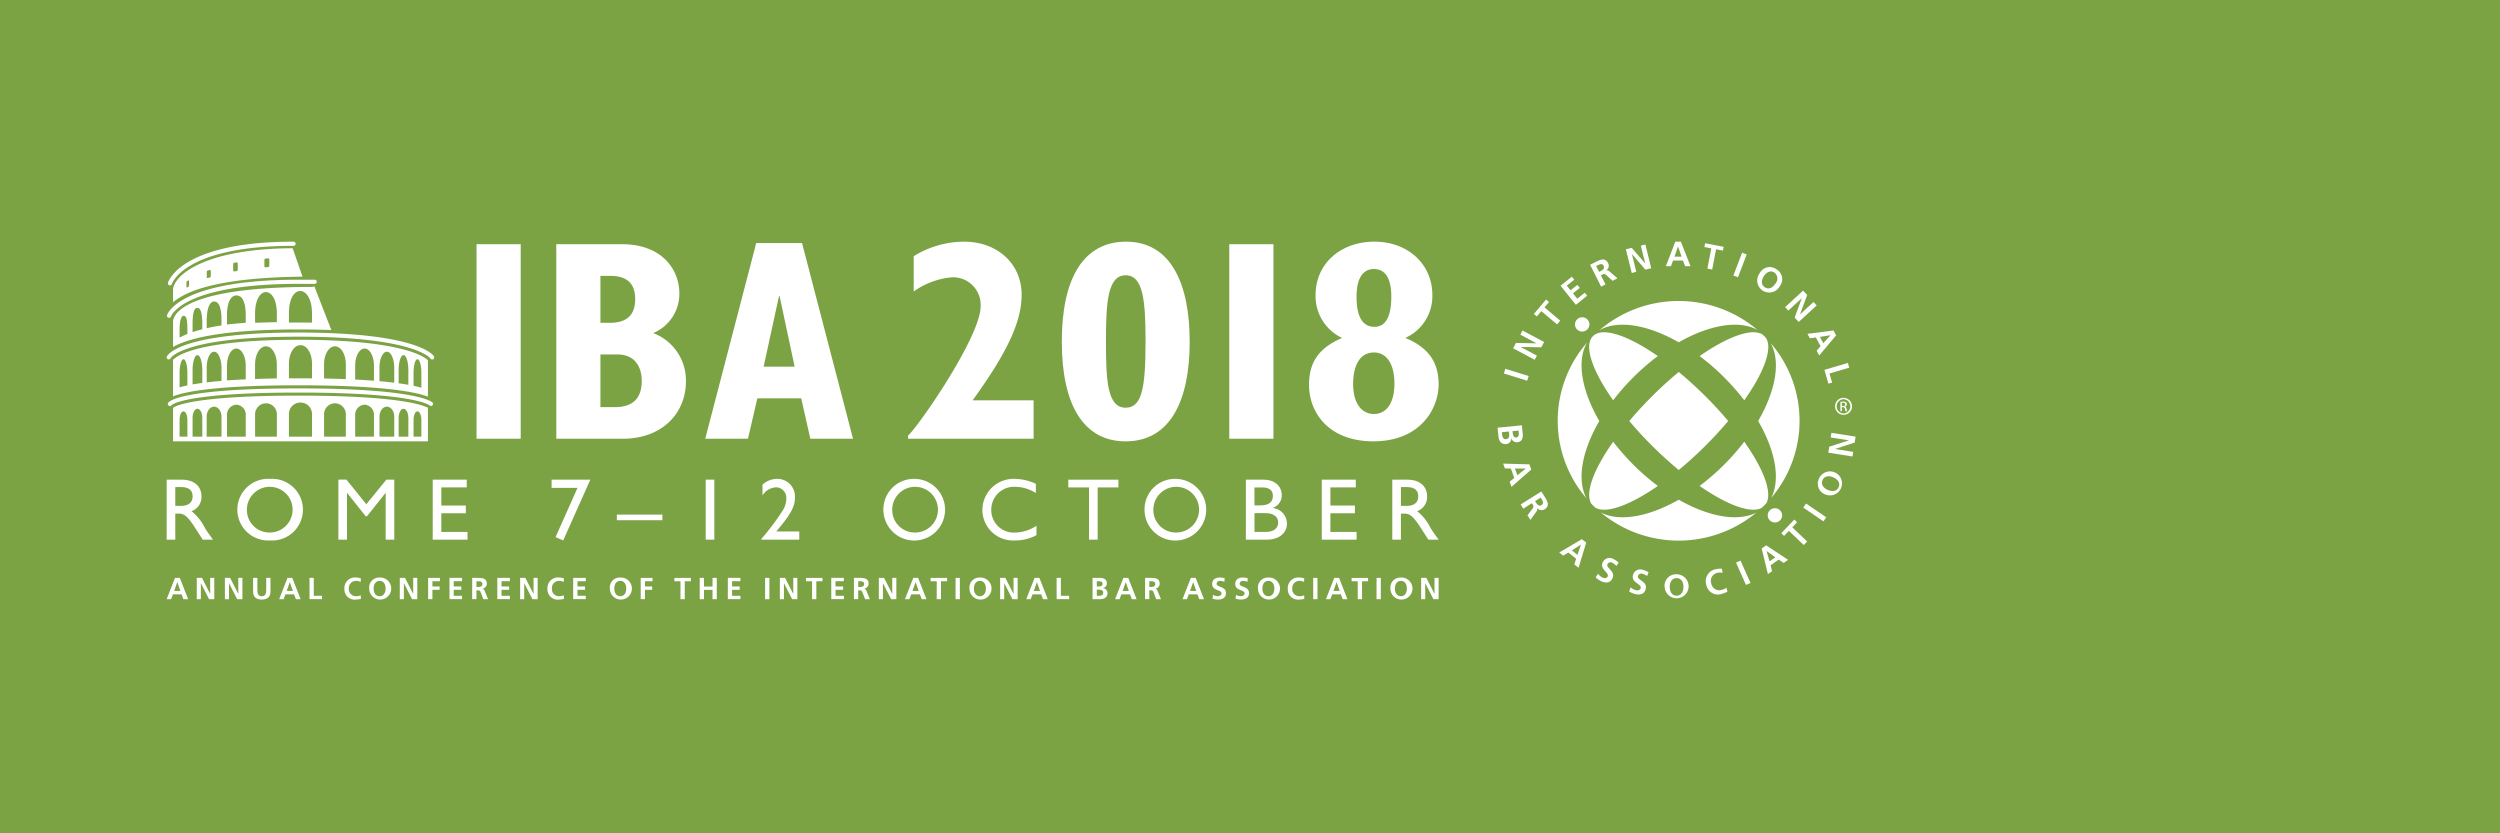 <svg xmlns="http://www.w3.org/2000/svg" xmlns:xlink="http://www.w3.org/1999/xlink" viewBox="0 0 300 100">
  <defs>
    <style>
      .cls-1 {
        clip-path: url(#clip-email_banner);
      }

      .cls-2 {
        fill: #7ba344;
      }

      .cls-3 {
        fill: #fff;
      }
    </style>
    <clipPath id="clip-email_banner">
      <rect width="300" height="100"/>
    </clipPath>
  </defs>
  <g id="email_banner" class="cls-1">
    <rect id="Rectangle_309" data-name="Rectangle 309" class="cls-2" width="300" height="100"/>
    <g id="Group_494" data-name="Group 494" transform="translate(20 29)">
      <g id="Group_458" data-name="Group 458" transform="translate(159.708)">
        <path id="Path_745" data-name="Path 745" class="cls-3" d="M349.661,33.8l.174-.562,2.8.87-.174.562Z" transform="translate(-348.905 -17.983)"/>
        <path id="Path_746" data-name="Path 746" class="cls-3" d="M352.08,25.367l.34-.638,2.462.045,0-.007-1.936-1.032.265-.5,2.589,1.38-.338.634L353,25.21l0,.007,1.936,1.032-.265.5Z" transform="translate(-350.214 -12.574)"/>
        <path id="Path_747" data-name="Path 747" class="cls-3" d="M358.4,16.525l-.542.642-.353-.3,1.463-1.735.353.3-.542.642,1.889,1.593-.379.45Z" transform="translate(-353.148 -8.189)"/>
        <path id="Path_748" data-name="Path 748" class="cls-3" d="M364.486,10.242l1.351-1.083.289.361-.892.715.452.564.816-.654.289.361-.816.654.515.642.9-.72.289.361-1.357,1.089Z" transform="translate(-356.927 -4.956)"/>
        <path id="Path_749" data-name="Path 749" class="cls-3" d="M372.922,5.456l.172-.088c.262-.133.568-.256.728.059s-.111.514-.37.645l-.172.088Zm.6,2.469.525-.267-.552-1.087.168-.086a.366.366,0,0,1,.5.085l.73.657.585-.3-.939-.81a.435.435,0,0,0-.414-.129l0-.007a.671.671,0,0,0,.231-.881c-.369-.727-1.031-.367-1.592-.082l-.566.288Z" transform="translate(-361.094 -2.531)"/>
        <path id="Path_750" data-name="Path 750" class="cls-3" d="M381.565,1.307l.7-.173L383.877,3l.008,0-.524-2.13.547-.134.7,2.848-.7.172L382.3,1.889l-.008,0,.524,2.13-.547.134Z" transform="translate(-366.168 -0.396)"/>
        <path id="Path_751" data-name="Path 751" class="cls-3" d="M393.911,1.8l-.857,0,.421-1.212h.009Zm-1.888,1.141.609,0,.254-.673,1.19,0,.254.672.651,0L393.821,0l-.664,0Z" transform="translate(-371.827)"/>
        <path id="Path_752" data-name="Path 752" class="cls-3" d="M402.927,1.026,402.1.867l.087-.454,2.228.429-.087.454-.826-.159-.467,2.427-.578-.111Z" transform="translate(-377.28 -0.223)"/>
        <path id="Path_753" data-name="Path 753" class="cls-3" d="M410.725,2.88l.55.21-1.048,2.74-.55-.21Z" transform="translate(-381.379 -1.558)"/>
        <path id="Path_754" data-name="Path 754" class="cls-3" d="M416.684,7.733c.28-.435.768-.75,1.259-.434a.9.9,0,0,1,.126,1.326c-.286.445-.763.774-1.268.448S416.4,8.178,416.684,7.733Zm-.516-.332a1.44,1.44,0,1,0,2.417,1.555,1.372,1.372,0,0,0-.392-2.047A1.36,1.36,0,0,0,416.168,7.4Z" transform="translate(-384.727 -3.595)"/>
        <path id="Path_755" data-name="Path 755" class="cls-3" d="M425.362,12.8l.489.533-.86,2.307.005.006,1.616-1.483.381.415-2.161,1.983-.486-.53.858-2.31-.005-.006L423.582,15.2l-.381-.415Z" transform="translate(-388.697 -6.928)"/>
        <path id="Path_756" data-name="Path 756" class="cls-3" d="M430.949,24.751,430.54,24l1.266-.2,0,.007Zm-1.9-1.12.291.536.713-.1.568,1.045-.47.542.311.572,2.028-2.412-.317-.583Z" transform="translate(-391.861 -12.572)"/>
        <path id="Path_757" data-name="Path 757" class="cls-3" d="M436.289,31.713l.166.564-2.371.7.32,1.093-.444.13-.486-1.658Z" transform="translate(-394.255 -17.159)"/>
        <path id="Path_758" data-name="Path 758" class="cls-3" d="M349.376,48.763l.027.276c.028.293,0,.608-.381.645-.339.033-.438-.291-.464-.563l-.027-.276Zm1.154-.112.022.226c.026.268.03.567-.309.6-.3.029-.385-.271-.409-.518l-.023-.239Zm-2.516-.347.1,1.021c.036.368.209,1.018.945.947a.681.681,0,0,0,.6-.734h.008a.655.655,0,0,0,.709.518c.64-.062.694-.637.657-1.014l-.1-1.021Z" transform="translate(-348.014 -25.983)"/>
        <path id="Path_759" data-name="Path 759" class="cls-3" d="M351.185,59.439l-.289-.807,1.283-.008,0,.008Zm-1.706-1.4.206.574.72.015.4,1.12-.548.464.219.613,2.374-2.073-.224-.625Z" transform="translate(-348.807 -31.405)"/>
        <path id="Path_760" data-name="Path 760" class="cls-3" d="M356.45,66.046l.1.163c.157.249.307.542.009.73s-.522-.063-.677-.308l-.1-.163Zm-2.4.823.314.5,1.03-.651.1.16a.365.365,0,0,1-.038.506l-.586.788.351.554.718-1.011a.435.435,0,0,0,.089-.424l.007,0a.671.671,0,0,0,.9.148c.689-.436.269-1.061-.067-1.593l-.339-.536Z" transform="translate(-351.278 -35.333)"/>
        <path id="Path_761" data-name="Path 761" class="cls-3" d="M366.328,79.683l-.673-.532,1.083-.687.006.005Zm-2.187-.282.478.378.618-.369.933.737-.219.684.511.4.916-3.016-.521-.412Z" transform="translate(-356.74 -42.101)"/>
        <path id="Path_762" data-name="Path 762" class="cls-3" d="M376.17,83.684a1.518,1.518,0,0,0-.479-.378.409.409,0,0,0-.6.16c-.225.456,1.022.834.586,1.715-.285.576-.849.57-1.38.307a2.6,2.6,0,0,1-.624-.435l.284-.45a1.421,1.421,0,0,0,.515.457c.2.1.518.129.635-.108.248-.5-1.007-.864-.577-1.734a.9.9,0,0,1,1.316-.347,2.222,2.222,0,0,1,.582.405Z" transform="translate(-361.9 -44.761)"/>
        <path id="Path_763" data-name="Path 763" class="cls-3" d="M384.575,86.524a1.511,1.511,0,0,0-.547-.271.408.408,0,0,0-.549.279c-.127.492,1.172.606.927,1.558-.16.623-.714.732-1.288.584a2.581,2.581,0,0,1-.7-.3l.185-.5a1.413,1.413,0,0,0,.6.341c.216.056.533.02.6-.236.139-.542-1.164-.638-.922-1.578a.9.9,0,0,1,1.216-.611,2.221,2.221,0,0,1,.654.277Z" transform="translate(-366.63 -46.395)"/>
        <path id="Path_764" data-name="Path 764" class="cls-3" d="M392.315,88.473c0-.517.245-1.045.829-1.042s.821.534.818,1.051-.229,1.062-.829,1.059S392.313,89,392.315,88.473Zm-.614,0a1.439,1.439,0,1,0,1.446-1.5A1.369,1.369,0,0,0,391.7,88.47Z" transform="translate(-371.653 -47.058)"/>
        <path id="Path_765" data-name="Path 765" class="cls-3" d="M405.073,88.265a2.985,2.985,0,0,1-.628.247,1.409,1.409,0,0,1-1.909-1.048,1.455,1.455,0,0,1,1.2-1.9,1.941,1.941,0,0,1,.674-.038l.076.492a1.214,1.214,0,0,0-.654,0,.98.98,0,0,0-.706,1.265.967.967,0,0,0,1.214.783,1.639,1.639,0,0,0,.6-.269Z" transform="translate(-377.483 -46.269)"/>
        <path id="Path_766" data-name="Path 766" class="cls-3" d="M410.366,83.643l.537-.241,1.2,2.676-.537.241Z" transform="translate(-381.752 -45.128)"/>
        <path id="Path_767" data-name="Path 767" class="cls-3" d="M418.712,80.849l-.7.493-.349-1.234.007-.005Zm-.894,2.016.5-.351-.177-.7.973-.684.593.4.533-.375-2.63-1.737-.543.382Z" transform="translate(-385.377 -42.976)"/>
        <path id="Path_768" data-name="Path 768" class="cls-3" d="M423.11,74.023l-.58.608-.335-.319,1.567-1.642.335.319-.58.608L425.3,75.3l-.406.425Z" transform="translate(-388.152 -39.321)"/>
        <path id="Path_769" data-name="Path 769" class="cls-3" d="M427.951,68.961l.331-.486,2.425,1.651-.331.486Z" transform="translate(-391.267 -37.051)"/>
        <path id="Path_770" data-name="Path 770" class="cls-3" d="M432.95,62.28c-.475-.2-.866-.635-.635-1.171s.812-.547,1.287-.342.888.626.65,1.178S433.437,62.489,432.95,62.28Zm-.243.563a1.439,1.439,0,1,0-.816-1.917A1.369,1.369,0,0,0,432.708,62.843Z" transform="translate(-393.32 -32.489)"/>
        <path id="Path_771" data-name="Path 771" class="cls-3" d="M434.5,52.366l.113-.714,2.342-.761v-.008l-2.167-.343.088-.556,2.9.458-.112.71-2.342.765v.008l2.167.343-.088.556Z" transform="translate(-394.813 -27.045)"/>
        <path id="Path_772" data-name="Path 772" class="cls-3" d="M369.741,20.027a.85.85,0,0,1,0,1.209.87.87,0,0,1-1.222,0,.85.85,0,0,1,0-1.21A.868.868,0,0,1,369.741,20.027Z" transform="translate(-358.973 -10.701)"/>
        <path id="Path_773" data-name="Path 773" class="cls-3" d="M420.132,69.954a.85.85,0,0,1,0,1.209.868.868,0,0,1-1.221,0,.85.85,0,0,1,0-1.21A.869.869,0,0,1,420.132,69.954Z" transform="translate(-386.238 -37.715)"/>
        <g id="Group_456" data-name="Group 456" transform="translate(7.218 7.118)">
          <path id="Path_774" data-name="Path 774" class="cls-3" d="M377.351,29.023a27.514,27.514,0,0,1,2.86-2.472c-3.51-2.435-6.5-3.481-7.7-2.468-.023.022-.047.043-.07.066s-.055.058-.083.087c-1.017,1.19.039,4.147,2.494,7.62A27.4,27.4,0,0,1,377.351,29.023Z" transform="translate(-368.199 -19.941)"/>
          <path id="Path_775" data-name="Path 775" class="cls-3" d="M380.209,57.619a27.8,27.8,0,0,1-5.355-5.306c-2.326,3.291-3.4,6.12-2.639,7.42.077.079.15.161.229.239s.186.175.279.263C374.038,60.982,376.891,59.92,380.209,57.619Z" transform="translate(-368.197 -35.424)"/>
          <path id="Path_776" data-name="Path 776" class="cls-3" d="M406.21,52.312a27.819,27.819,0,0,1-5.355,5.306c3.28,2.276,6.1,3.337,7.438,2.64.1-.1.205-.188.3-.287s.185-.191.276-.288C409.578,58.361,408.507,55.563,406.21,52.312Z" transform="translate(-383.824 -35.424)"/>
          <path id="Path_777" data-name="Path 777" class="cls-3" d="M391.487,43.029c1.033-1.023,1.982-2.056,2.837-3.072-.855-1.016-1.8-2.049-2.837-3.072s-2.075-1.964-3.1-2.811c-1.025.847-2.068,1.788-3.1,2.811s-1.983,2.056-2.837,3.072c.855,1.016,1.8,2.049,2.837,3.072s2.075,1.964,3.1,2.811C389.412,44.993,390.455,44.052,391.487,43.029Z" transform="translate(-373.865 -25.555)"/>
          <path id="Path_778" data-name="Path 778" class="cls-3" d="M384.171,20.469c3.664-2.089,7.216-2.711,9.444-1.486a14.613,14.613,0,0,0-18.957.038C376.881,17.744,380.469,18.358,384.171,20.469Z" transform="translate(-369.649 -15.511)"/>
          <path id="Path_779" data-name="Path 779" class="cls-3" d="M368.733,35.791c-2.126-3.663-2.747-7.213-1.467-9.416a14.28,14.28,0,0,0-.063,18.71C366.012,42.875,366.644,39.389,368.733,35.791Z" transform="translate(-363.743 -21.389)"/>
          <path id="Path_780" data-name="Path 780" class="cls-3" d="M384.343,67.474c-3.624,2.066-7.134,2.694-9.367,1.522a14.615,14.615,0,0,0,18.68.026C391.422,70.156,387.938,69.524,384.343,67.474Z" transform="translate(-369.821 -43.628)"/>
          <path id="Path_781" data-name="Path 781" class="cls-3" d="M417.663,26.534c1.227,2.208.6,5.72-1.506,9.343,2.07,3.565,2.708,7.02,1.56,9.233A14.276,14.276,0,0,0,417.663,26.534Z" transform="translate(-392.104 -21.475)"/>
          <path id="Path_782" data-name="Path 782" class="cls-3" d="M400.855,26.546a27.778,27.778,0,0,1,5.354,5.306c2.354-3.331,3.427-6.192,2.615-7.47-.076-.078-.149-.159-.227-.237s-.132-.123-.2-.186C407.111,23.147,404.222,24.21,400.855,26.546Z" transform="translate(-383.824 -19.936)"/>
        </g>
        <g id="Group_457" data-name="Group 457" transform="translate(40.502 18.744)">
          <path id="Path_783" data-name="Path 783" class="cls-3" d="M437.281,40.845a1.017,1.017,0,1,1-1.01,1.015,1,1,0,0,1,1.01-1.015Zm0,.158a.86.86,0,0,0,0,1.718.86.86,0,0,0,0-1.718Zm-.19,1.447h-.18V41.318a2.047,2.047,0,0,1,.32-.027.594.594,0,0,1,.352.086.271.271,0,0,1,.1.235.281.281,0,0,1-.221.275v.009c.1.018.167.108.19.275a.94.94,0,0,0,.072.279h-.19a.837.837,0,0,1-.077-.289.212.212,0,0,0-.244-.2h-.126v.487Zm0-.626h.131c.149,0,.275-.054.275-.194,0-.1-.072-.2-.275-.2a.867.867,0,0,0-.131.009Z" transform="translate(-436.271 -40.845)"/>
        </g>
      </g>
      <path id="Path_784" data-name="Path 784" class="cls-3" d="M1.815,62.24c1.456,0,2.363.77,2.363,2.015a1.8,1.8,0,0,1-1.2,1.762,5.872,5.872,0,0,1,1.6,1.994c.306.5.485.738.981,1.424H4.325l-.949-1.477c-.949-1.477-1.382-1.646-1.91-1.646H1.034v3.123H0v-7.2Zm-.781,3.144H1.7c1.108,0,1.424-.57,1.413-1.171C3.1,63.537,2.7,63.126,1.7,63.126H1.034Z" transform="translate(0 -33.677)"/>
      <path id="Path_785" data-name="Path 785" class="cls-3" d="M22.529,62.032a3.7,3.7,0,1,1-.021,7.385,3.7,3.7,0,1,1,.021-7.385Zm0,6.436a2.743,2.743,0,1,0-2.8-2.743A2.7,2.7,0,0,0,22.529,68.468Z" transform="translate(-10.101 -33.565)"/>
      <path id="Path_786" data-name="Path 786" class="cls-3" d="M51.61,69.435H50.576v-5.6h-.021L48.34,66.618h-.169l-2.216-2.785h-.021v5.6H44.9v-7.2h.971l2.384,2.954L50.65,62.24h.96Z" transform="translate(-24.295 -33.677)"/>
      <path id="Path_787" data-name="Path 787" class="cls-3" d="M73.651,63.168H70.6v2.173h2.943v.928H70.6v2.237h3.144v.928H69.568v-7.2h4.083Z" transform="translate(-37.642 -33.677)"/>
      <path id="Path_788" data-name="Path 788" class="cls-3" d="M102.044,69.53l-.918-.4,2.637-5.908h-3.112V62.24H105.3Z" transform="translate(-54.461 -33.677)"/>
      <path id="Path_789" data-name="Path 789" class="cls-3" d="M123.175,72.042H117.71v-.675h5.465v.675Z" transform="translate(-63.691 -38.616)"/>
      <path id="Path_790" data-name="Path 790" class="cls-3" d="M141.987,69.434h-1.034v-7.2h1.034Z" transform="translate(-76.268 -33.677)"/>
      <path id="Path_791" data-name="Path 791" class="cls-3" d="M160.04,69.322h-4.558v-.074a29.685,29.685,0,0,0,2.5-3.313,2.733,2.733,0,0,0,.506-1.54,1.254,1.254,0,0,0-1.234-1.351,2.047,2.047,0,0,0-1.625.971v-1.3a2.667,2.667,0,0,1,1.7-.686,2.119,2.119,0,0,1,2.195,2.247c0,1.171-.633,2.152-2.237,4.062h2.754v.981Z" transform="translate(-84.129 -33.565)"/>
      <path id="Path_792" data-name="Path 792" class="cls-3" d="M191.277,62.032a3.7,3.7,0,1,1-3.861,3.693A3.664,3.664,0,0,1,191.277,62.032Zm0,6.436a2.743,2.743,0,1,0-2.8-2.743A2.7,2.7,0,0,0,191.277,68.468Z" transform="translate(-101.408 -33.565)"/>
      <path id="Path_793" data-name="Path 793" class="cls-3" d="M219.718,63.731a4.741,4.741,0,0,0-2.48-.749,2.738,2.738,0,0,0-2.87,2.754,2.693,2.693,0,0,0,2.912,2.732,4.709,4.709,0,0,0,2.511-.813v1.129a5.274,5.274,0,0,1-2.606.633,3.677,3.677,0,0,1-3.882-3.587,3.749,3.749,0,0,1,3.946-3.8,6.259,6.259,0,0,1,2.469.591Z" transform="translate(-115.415 -33.565)"/>
      <path id="Path_794" data-name="Path 794" class="cls-3" d="M241.777,63.168h-2.49v6.267h-1.034V63.168h-2.49V62.24h6.014v.928Z" transform="translate(-127.568 -33.677)"/>
      <path id="Path_795" data-name="Path 795" class="cls-3" d="M259.558,62.032a3.7,3.7,0,1,1-3.861,3.693A3.664,3.664,0,0,1,259.558,62.032Zm0,6.436a2.743,2.743,0,1,0-2.8-2.743A2.7,2.7,0,0,0,259.558,68.468Z" transform="translate(-138.354 -33.565)"/>
      <path id="Path_796" data-name="Path 796" class="cls-3" d="M282.2,62.24h2.089c1.551,0,2.216.928,2.216,1.836a1.536,1.536,0,0,1-1.1,1.54v.021a1.9,1.9,0,0,1,1.73,1.878c0,.887-.665,1.92-2.469,1.92H282.2V62.24Zm1.034,3.081h.686c1.023,0,1.52-.38,1.52-1.15,0-.538-.306-1-1.256-1h-.949v2.152Zm0,3.186h1.3c1.213,0,1.54-.6,1.54-1.139,0-.654-.507-1.118-1.593-1.118h-1.245v2.258Z" transform="translate(-152.697 -33.677)"/>
      <path id="Path_797" data-name="Path 797" class="cls-3" d="M306.128,63.168h-3.049v2.173h2.943v.928h-2.943v2.237h3.144v.928h-4.178v-7.2h4.083Z" transform="translate(-163.432 -33.677)"/>
      <path id="Path_798" data-name="Path 798" class="cls-3" d="M322.3,62.24c1.456,0,2.363.77,2.363,2.015a1.8,1.8,0,0,1-1.2,1.762,5.873,5.873,0,0,1,1.6,1.994c.306.5.485.738.981,1.424h-1.234l-.949-1.477c-.95-1.477-1.382-1.646-1.91-1.646h-.432v3.123h-1.034v-7.2Zm-.781,3.144h.664c1.108,0,1.424-.57,1.413-1.171-.01-.675-.412-1.087-1.413-1.087h-.664Z" transform="translate(-173.409 -33.677)"/>
      <path id="Path_799" data-name="Path 799" class="cls-3" d="M1,87.921h.578l1,2.554H2.009l-.219-.586H.754l-.223.586H0Zm.281.512H1.27L.9,89.487h.747Z" transform="translate(0 -47.573)"/>
      <path id="Path_800" data-name="Path 800" class="cls-3" d="M7.873,87.921H8.5l.973,1.91h.007v-1.91h.491v2.554H9.347l-.977-1.91H8.364v1.91H7.873Z" transform="translate(-4.26 -47.573)"/>
      <path id="Path_801" data-name="Path 801" class="cls-3" d="M15.228,87.921h.629l.973,1.91h.007v-1.91h.491v2.554H16.7l-.977-1.91h-.007v1.91h-.49Z" transform="translate(-8.24 -47.573)"/>
      <path id="Path_802" data-name="Path 802" class="cls-3" d="M22.6,87.921h.512V89.4c0,.435.139.72.531.72s.531-.285.531-.72V87.921h.512v1.632c0,.684-.388.966-1.043.966s-1.043-.281-1.043-.966Z" transform="translate(-12.228 -47.573)"/>
      <path id="Path_803" data-name="Path 803" class="cls-3" d="M30.415,87.921h.578l1,2.554h-.567l-.219-.586H30.174l-.223.586H29.42Zm.282.512h-.007l-.369,1.054h.747Z" transform="translate(-15.919 -47.573)"/>
      <path id="Path_804" data-name="Path 804" class="cls-3" d="M37.349,87.921h.512v2.151h.992v.4h-1.5Z" transform="translate(-20.209 -47.573)"/>
      <path id="Path_805" data-name="Path 805" class="cls-3" d="M48.457,90.386a2.582,2.582,0,0,1-.582.08,1.226,1.226,0,0,1-1.4-1.277,1.267,1.267,0,0,1,1.4-1.365,1.692,1.692,0,0,1,.578.106l-.037.432a1.051,1.051,0,0,0-.553-.135.853.853,0,0,0-.856.926.841.841,0,0,0,.867.911,1.421,1.421,0,0,0,.56-.106Z" transform="translate(-25.146 -47.521)"/>
      <path id="Path_806" data-name="Path 806" class="cls-3" d="M54.2,87.825a1.323,1.323,0,1,1-1.251,1.313A1.195,1.195,0,0,1,54.2,87.825Zm0,2.239c.523,0,.717-.464.717-.926s-.208-.911-.717-.911-.717.461-.717.911S53.672,90.064,54.2,90.064Z" transform="translate(-28.647 -47.521)"/>
      <path id="Path_807" data-name="Path 807" class="cls-3" d="M60.961,87.921h.629l.973,1.91h.007v-1.91h.49v2.554h-.626l-.977-1.91h-.007v1.91h-.49V87.921Z" transform="translate(-32.985 -47.573)"/>
      <path id="Path_808" data-name="Path 808" class="cls-3" d="M68.372,87.921h1.419v.4h-.907v.629h.864v.4h-.864v1.12h-.512V87.921Z" transform="translate(-36.995 -47.573)"/>
      <path id="Path_809" data-name="Path 809" class="cls-3" d="M73.956,87.921h1.508v.4h-1v.629h.911v.4h-.911v.717h1v.4H73.956V87.921Z" transform="translate(-40.017 -47.573)"/>
      <path id="Path_810" data-name="Path 810" class="cls-3" d="M79.891,87.921h.553c.549,0,1.2-.018,1.2.692a.584.584,0,0,1-.527.592v.007c.139.011.219.15.271.263l.41,1H81.23l-.307-.8c-.073-.19-.139-.264-.355-.264H80.4v1.061h-.513Zm.513,1.09h.168c.252,0,.542-.037.542-.355s-.285-.333-.542-.333H80.4Z" transform="translate(-43.228 -47.573)"/>
      <path id="Path_811" data-name="Path 811" class="cls-3" d="M86.456,87.921h1.508v.4h-1v.629h.911v.4h-.911v.717h1v.4H86.456V87.921Z" transform="translate(-46.78 -47.573)"/>
      <path id="Path_812" data-name="Path 812" class="cls-3" d="M92.431,87.921h.629l.973,1.91h.007v-1.91h.49v2.554h-.626l-.977-1.91h-.007v1.91h-.491Z" transform="translate(-50.013 -47.573)"/>
      <path id="Path_813" data-name="Path 813" class="cls-3" d="M101.553,90.386a2.585,2.585,0,0,1-.582.08,1.226,1.226,0,0,1-1.4-1.277,1.267,1.267,0,0,1,1.4-1.365,1.688,1.688,0,0,1,.578.106l-.036.432a1.052,1.052,0,0,0-.553-.135.853.853,0,0,0-.856.926.841.841,0,0,0,.867.911,1.423,1.423,0,0,0,.56-.106Z" transform="translate(-53.876 -47.521)"/>
      <path id="Path_814" data-name="Path 814" class="cls-3" d="M106.312,87.921h1.508v.4h-1v.629h.911v.4h-.911v.717h1v.4h-1.514V87.921Z" transform="translate(-57.524 -47.573)"/>
      <path id="Path_815" data-name="Path 815" class="cls-3" d="M117.135,87.825a1.323,1.323,0,1,1-1.251,1.313A1.195,1.195,0,0,1,117.135,87.825Zm0,2.239c.524,0,.717-.464.717-.926s-.208-.911-.717-.911-.717.461-.717.911S116.612,90.064,117.135,90.064Z" transform="translate(-62.703 -47.521)"/>
      <path id="Path_816" data-name="Path 816" class="cls-3" d="M123.957,87.921h1.419v.4h-.907v.629h.864v.4h-.864v1.12h-.512Z" transform="translate(-67.071 -47.573)"/>
      <path id="Path_817" data-name="Path 817" class="cls-3" d="M133.5,88.323h-.732v-.4h1.976v.4h-.732v2.151H133.5Z" transform="translate(-71.841 -47.573)"/>
      <path id="Path_818" data-name="Path 818" class="cls-3" d="M139.385,87.921h.512v1.032h1.025V87.921h.512v2.554h-.512v-1.12H139.9v1.12h-.512Z" transform="translate(-75.419 -47.573)"/>
      <path id="Path_819" data-name="Path 819" class="cls-3" d="M146.74,87.921h1.508v.4h-1v.629h.911v.4h-.911v.717h1v.4H146.74V87.921Z" transform="translate(-79.399 -47.573)"/>
      <path id="Path_820" data-name="Path 820" class="cls-3" d="M156.488,87.921H157v2.554h-.513Z" transform="translate(-84.674 -47.573)"/>
      <path id="Path_821" data-name="Path 821" class="cls-3" d="M160.341,87.921h.629l.973,1.91h.007v-1.91h.49v2.554h-.626l-.977-1.91h-.007v1.91h-.49Z" transform="translate(-86.758 -47.573)"/>
      <path id="Path_822" data-name="Path 822" class="cls-3" d="M167.9,88.323h-.731v-.4h1.976v.4h-.732v2.151H167.9Z" transform="translate(-90.453 -47.573)"/>
      <path id="Path_823" data-name="Path 823" class="cls-3" d="M173.783,87.921h1.508v.4h-1v.629h.911v.4H174.3v.717h1v.4h-1.514V87.921Z" transform="translate(-94.032 -47.573)"/>
      <path id="Path_824" data-name="Path 824" class="cls-3" d="M179.717,87.921h.553c.549,0,1.2-.018,1.2.692a.584.584,0,0,1-.527.592v.007c.139.011.219.15.271.263l.41,1h-.571l-.307-.8c-.073-.19-.139-.264-.355-.264h-.164v1.061h-.513V87.921Zm.513,1.09h.168c.252,0,.542-.037.542-.355s-.285-.333-.542-.333h-.168Z" transform="translate(-97.242 -47.573)"/>
      <path id="Path_825" data-name="Path 825" class="cls-3" d="M186.227,87.921h.629l.973,1.91h.007v-1.91h.49v2.554H187.7l-.977-1.91h-.007v1.91h-.491V87.921Z" transform="translate(-100.765 -47.573)"/>
      <path id="Path_826" data-name="Path 826" class="cls-3" d="M194.058,87.921h.578l1,2.554h-.567l-.219-.586h-1.036l-.223.586h-.531Zm.282.512h-.007l-.369,1.054h.746Z" transform="translate(-104.464 -47.573)"/>
      <path id="Path_827" data-name="Path 827" class="cls-3" d="M200.5,88.323h-.732v-.4h1.976v.4h-.731v2.151H200.5Z" transform="translate(-108.094 -47.573)"/>
      <path id="Path_828" data-name="Path 828" class="cls-3" d="M206.289,87.921h.513v2.554h-.513Z" transform="translate(-111.62 -47.573)"/>
      <path id="Path_829" data-name="Path 829" class="cls-3" d="M211.178,87.825a1.323,1.323,0,1,1-1.251,1.313A1.195,1.195,0,0,1,211.178,87.825Zm0,2.239c.524,0,.717-.464.717-.926s-.209-.911-.717-.911-.717.461-.717.911S210.655,90.064,211.178,90.064Z" transform="translate(-113.589 -47.521)"/>
      <path id="Path_830" data-name="Path 830" class="cls-3" d="M217.943,87.921h.629l.973,1.91h.007v-1.91h.49v2.554h-.626l-.977-1.91h-.007v1.91h-.491V87.921Z" transform="translate(-117.926 -47.573)"/>
      <path id="Path_831" data-name="Path 831" class="cls-3" d="M225.776,87.921h.578l1,2.554h-.567l-.219-.586h-1.036l-.223.586h-.531Zm.282.512h-.007l-.369,1.054h.746Z" transform="translate(-121.626 -47.573)"/>
      <path id="Path_832" data-name="Path 832" class="cls-3" d="M232.71,87.921h.512v2.151h.992v.4h-1.5Z" transform="translate(-125.916 -47.573)"/>
      <path id="Path_833" data-name="Path 833" class="cls-3" d="M242.107,87.921H243c.329,0,.823.095.823.655a.57.57,0,0,1-.508.571v.007a.593.593,0,0,1,.586.582c0,.644-.578.739-.9.739h-.893Zm.512,1.032h.208c.216,0,.483-.048.483-.311,0-.3-.26-.318-.494-.318h-.2Zm0,1.119h.241c.238,0,.527-.058.527-.355,0-.333-.271-.384-.527-.384h-.241Z" transform="translate(-131.001 -47.573)"/>
      <path id="Path_834" data-name="Path 834" class="cls-3" d="M249,87.921h.578l1,2.554h-.567l-.219-.586h-1.036l-.223.586H248Zm.282.512h-.007l-.369,1.054h.746Z" transform="translate(-134.19 -47.573)"/>
      <path id="Path_835" data-name="Path 835" class="cls-3" d="M255.836,87.921h.553c.549,0,1.2-.018,1.2.692a.583.583,0,0,1-.527.592v.007c.139.011.219.15.271.263l.41,1h-.571l-.307-.8c-.073-.19-.139-.264-.355-.264h-.164v1.061h-.513Zm.512,1.09h.168c.252,0,.542-.037.542-.355s-.285-.333-.542-.333h-.168Z" transform="translate(-138.429 -47.573)"/>
      <path id="Path_836" data-name="Path 836" class="cls-3" d="M266.635,87.921h.578l1,2.554h-.567l-.219-.586h-1.036l-.223.586h-.53Zm.282.512h-.007l-.369,1.054h.746Z" transform="translate(-143.734 -47.573)"/>
      <path id="Path_837" data-name="Path 837" class="cls-3" d="M274.842,88.337a1.318,1.318,0,0,0-.52-.11.356.356,0,0,0-.4.355c0,.443,1.12.256,1.12,1.112,0,.56-.443.772-.958.772a2.247,2.247,0,0,1-.655-.1l.048-.461a1.229,1.229,0,0,0,.578.157c.194,0,.454-.1.454-.329,0-.486-1.12-.285-1.12-1.131,0-.571.443-.779.893-.779a1.933,1.933,0,0,1,.611.091Z" transform="translate(-147.925 -47.52)"/>
      <path id="Path_838" data-name="Path 838" class="cls-3" d="M280.872,88.337a1.318,1.318,0,0,0-.52-.11.356.356,0,0,0-.4.355c0,.443,1.12.256,1.12,1.112,0,.56-.443.772-.958.772a2.247,2.247,0,0,1-.655-.1l.048-.461a1.23,1.23,0,0,0,.578.157c.194,0,.453-.1.453-.329,0-.486-1.12-.285-1.12-1.131,0-.571.443-.779.893-.779a1.933,1.933,0,0,1,.611.091Z" transform="translate(-151.188 -47.52)"/>
      <path id="Path_839" data-name="Path 839" class="cls-3" d="M286.61,87.825a1.323,1.323,0,1,1-1.251,1.313A1.195,1.195,0,0,1,286.61,87.825Zm0,2.239c.524,0,.717-.464.717-.926s-.209-.911-.717-.911-.717.461-.717.911S286.087,90.064,286.61,90.064Z" transform="translate(-154.404 -47.521)"/>
      <path id="Path_840" data-name="Path 840" class="cls-3" d="M295.144,90.386a2.586,2.586,0,0,1-.582.08,1.226,1.226,0,0,1-1.4-1.277,1.267,1.267,0,0,1,1.4-1.365,1.689,1.689,0,0,1,.578.106l-.036.432a1.052,1.052,0,0,0-.553-.135.853.853,0,0,0-.856.926.841.841,0,0,0,.867.911,1.423,1.423,0,0,0,.56-.106Z" transform="translate(-158.625 -47.521)"/>
      <path id="Path_841" data-name="Path 841" class="cls-3" d="M299.806,87.921h.513v2.554h-.513Z" transform="translate(-162.221 -47.573)"/>
      <path id="Path_842" data-name="Path 842" class="cls-3" d="M304.136,87.921h.578l1,2.554h-.567l-.219-.586h-1.036l-.223.586h-.531Zm.282.512h-.007l-.369,1.054h.746Z" transform="translate(-164.025 -47.573)"/>
      <path id="Path_843" data-name="Path 843" class="cls-3" d="M310.582,88.323h-.731v-.4h1.976v.4H311.1v2.151h-.513Z" transform="translate(-167.656 -47.573)"/>
      <path id="Path_844" data-name="Path 844" class="cls-3" d="M316.367,87.921h.513v2.554h-.513Z" transform="translate(-171.182 -47.573)"/>
      <path id="Path_845" data-name="Path 845" class="cls-3" d="M321.256,87.825A1.323,1.323,0,1,1,320,89.138,1.195,1.195,0,0,1,321.256,87.825Zm0,2.239c.524,0,.717-.464.717-.926s-.208-.911-.717-.911-.717.461-.717.911S320.733,90.064,321.256,90.064Z" transform="translate(-173.15 -47.521)"/>
      <path id="Path_846" data-name="Path 846" class="cls-3" d="M328.022,87.921h.629l.973,1.91h.007v-1.91h.49v2.554H329.5l-.977-1.91h-.007v1.91h-.491V87.921Z" transform="translate(-177.488 -47.573)"/>
      <path id="Path_847" data-name="Path 847" class="cls-3" d="M81.028.67h5.3V24.014h-5.3Z" transform="translate(-43.843 -0.363)"/>
      <path id="Path_848" data-name="Path 848" class="cls-3" d="M101.881.67h7.9c4.785,0,6.869,3.042,6.869,5.913a5.107,5.107,0,0,1-3.144,4.751,6.069,6.069,0,0,1,3.931,5.81c0,3.725-2.769,6.869-7.588,6.869h-7.964Zm6.425,9.433c2.016,0,3.042-.923,3.042-2.837,0-1.88-.957-2.8-3.042-2.8h-1.128V10.1Zm.581,10.117c2.29,0,3.247-1.162,3.247-3.144,0-1.641-.786-3.178-2.905-3.178h-2.051V20.22Z" transform="translate(-55.126 -0.363)"/>
      <path id="Path_849" data-name="Path 849" class="cls-3" d="M146.947.373h5.5l6.118,23.48H153.44L152.347,19h-5.263l-1.128,4.853h-5.127Zm4.614,14.833L149.75,6.73h-.068l-1.846,8.476Z" transform="translate(-76.201 -0.202)"/>
      <path id="Path_850" data-name="Path 850" class="cls-3" d="M208.927,23.651H193.854v-.376c1.3-1.162,8.716-11.894,8.716-15.517a3.318,3.318,0,0,0-3.315-3.486,9.173,9.173,0,0,0-4.717,1.709V1.743A11.518,11.518,0,0,1,200.587,0c4,0,6.9,2.666,6.9,6.357,0,3.076-1.5,6.63-5.879,12.68h7.314Z" transform="translate(-104.892)"/>
      <path id="Path_851" data-name="Path 851" class="cls-3" d="M241.793,0c5.332,0,7.622,4.99,7.622,12s-2.29,11.962-7.69,11.962c-4.956,0-7.656-4.238-7.656-11.962S236.735,0,241.793,0Zm-.068,19.926c1.948,0,2.392-2.324,2.392-7.929,0-4.922-.273-7.964-2.392-7.964-2.187,0-2.358,3.384-2.358,8C239.367,16.679,239.538,19.926,241.725,19.926Z" transform="translate(-126.652)"/>
      <path id="Path_852" data-name="Path 852" class="cls-3" d="M277.86.67h5.3V24.014h-5.3Z" transform="translate(-150.346 -0.363)"/>
      <path id="Path_853" data-name="Path 853" class="cls-3" d="M299.5,6.391C299.5,2.666,302.472,0,306.573,0c4,0,6.938,2.7,6.938,6.391a5.5,5.5,0,0,1-3.247,5.161c2.734,1.128,4,2.871,4,5.571,0,2.871-2.153,6.836-7.826,6.836-5.4,0-7.724-3.486-7.724-6.767,0-2.769,1.2-4.443,3.965-5.639A5.527,5.527,0,0,1,299.5,6.391ZM306.5,20.678c1.538,0,2.461-1.367,2.461-3.657,0-2.324-.923-3.725-2.461-3.725-1.572,0-2.495,1.4-2.495,3.794C304.01,19.311,304.967,20.678,306.5,20.678Zm.068-10.458c1.333,0,2.017-1.23,2.017-3.623,0-2.187-.718-3.315-2.085-3.315-1.333,0-2.085,1.128-2.085,3.315C304.42,9.023,305.138,10.22,306.573,10.22Z" transform="translate(-161.629)"/>
      <path id="Path_854" data-name="Path 854" class="cls-3" d="M1.663,45.743H32.25V41.622l-.068.067a.185.185,0,0,0,.04.036c-.081-.06-2.138-1.465-15.513-1.465-12.751,0-14.793,1.287-14.961,1.412a.616.616,0,0,1-.084.074v4Zm3.513-.561H4.009V42.957c0-.619.258-1.12.577-1.12H4.6c.319,0,.577.5.577,1.12Zm2.3,0H5.7V42.788c0-.665.393-1.2.878-1.2H6.6c.485,0,.878.539.878,1.2v2.394Zm2.915,0H8.138V42.63a1.208,1.208,0,0,1,1.116-1.284h.022a1.209,1.209,0,0,1,1.116,1.284Zm15.383,0H23.521V42.63a1.208,1.208,0,0,1,1.116-1.284h.022a1.209,1.209,0,0,1,1.116,1.284Zm2.435,0H26.437V42.788c0-.665.393-1.2.878-1.2h.018c.485,0,.878.539.878,1.2v2.394Zm1.694,0H28.738V42.957c0-.619.258-1.12.577-1.12h.011c.319,0,.577.5.577,1.12ZM31,42.146c.257,0,.464.455.464,1.016v2.019h-.938V43.162c0-.561.208-1.016.464-1.016Zm-9.891-.966A1.317,1.317,0,0,1,22.4,42.52v2.662H19.789V42.52a1.317,1.317,0,0,1,1.293-1.34Zm-4.166-.09h.028a1.37,1.37,0,0,1,1.37,1.37v2.722H15.573V42.46A1.37,1.37,0,0,1,16.943,41.09Zm-4.138.09h.026a1.317,1.317,0,0,1,1.293,1.34v2.662H11.512V42.52A1.316,1.316,0,0,1,12.8,41.18ZM2.45,43.163c0-.561.208-1.016.464-1.016h.009c.257,0,.464.455.464,1.016v2.019H2.45Z" transform="translate(-0.9 -21.784)"/>
      <path id="Path_855" data-name="Path 855" class="cls-3" d="M16.708,31.117c10.205,0,14.085.81,15.542,1.357V28.113c-.07-.084-2.2-2.46-15.544-2.46S1.713,28.028,1.7,28.052A.18.18,0,0,0,1.722,28l-.059-.024v4.466C3.139,31.862,6.939,31.117,16.708,31.117Zm-13.32.013c-.375.078-.684.156-.938.23V29.624c0-.9.208-1.633.464-1.633h.009c.257,0,.464.731.464,1.633V31.13Zm28.075.275c-.256-.073-.565-.15-.938-.228V29.625c0-.9.208-1.633.464-1.633H31c.257,0,.464.731.464,1.633v1.781Zm-2.149-3.912h.011c.319,0,.577.806.577,1.8v1.764c-.345-.061-.732-.123-1.166-.182V29.293C28.738,28.3,29,27.494,29.315,27.494Zm-2-.407h.018c.485,0,.878.867.878,1.936v1.783c-.527-.065-1.116-.128-1.773-.185v-1.6C26.437,27.954,26.829,27.087,27.314,27.087Zm-2.678-.382h.022c.616,0,1.116.924,1.116,2.064v1.8c-.683-.053-1.431-.1-2.254-.142V28.769C23.521,27.629,24.02,26.705,24.637,26.705Zm-3.555-.266h.026c.714,0,1.293.964,1.293,2.152v1.784c-.807-.031-1.675-.056-2.612-.074v-1.71C19.789,27.4,20.368,26.44,21.082,26.44ZM16.943,26.3h.028c.756,0,1.37.985,1.37,2.2v1.787c-.525-.005-1.067-.008-1.631-.008-.389,0-.766,0-1.136,0V28.5C15.573,27.28,16.186,26.3,16.943,26.3ZM12.8,26.44h.026c.714,0,1.293.964,1.293,2.152v1.7c-.937.014-1.806.036-2.612.065V28.592C11.512,27.4,12.091,26.44,12.8,26.44Zm-3.551.266h.022c.616,0,1.116.924,1.116,2.064V30.4c-.823.038-1.571.082-2.254.132V28.769C8.138,27.629,8.638,26.705,9.254,26.705Zm-2.673.382H6.6c.485,0,.878.867.878,1.936v1.564c-.659.055-1.246.115-1.773.178V29.023C5.7,27.954,6.1,27.087,6.581,27.087Zm-1.994.407H4.6c.319,0,.577.806.577,1.8v1.539c-.435.058-.822.118-1.166.179V29.293C4.009,28.3,4.268,27.494,4.587,27.494Z" transform="translate(-0.9 -13.88)"/>
      <path id="Path_856" data-name="Path 856" class="cls-3" d="M18.36,11.749v.005h-.276C3.72,11.792,1.908,14.764,1.7,15.678c-.009.038-.019.077-.033.117V18.96c1.61-.929,5.528-2.106,15.043-2.106,1.437,0,2.749.028,3.95.077l-2.035-5.248A.838.838,0,0,1,18.36,11.749ZM3.388,17.4a8.1,8.1,0,0,0-.938.437v-.989c0-1.484.379-1.632.464-1.632h.009c.257,0,.464.16.464,1.632V17.4Zm1.787-.566c-.435.111-.822.224-1.166.339v-.954c0-1.883.384-1.948.577-1.948H4.6c.163,0,.577.064.577,1.948Zm2.3-.464c-.659.1-1.246.218-1.773.337v-.72c0-2.026.508-2.486.878-2.486H6.6c.3,0,.878.18.878,2.206v.664Zm2.915-.317c-.823.071-1.571.124-2.254.219V15.222c0-2.16.78-2.448,1.116-2.448h.022c.417,0,1.116.288,1.116,2.448Zm3.732-.078-2.612.078V14.991c0-1.922.734-2.617,1.293-2.617h.026c.515,0,1.293.622,1.293,2.617v.982Zm4.216.064c-.525-.009-1.067-.015-1.631-.015-.389,0-.766,0-1.136.007V14.953c0-1.853.659-2.709,1.37-2.709h.028c.532,0,1.37.721,1.37,2.709Z" transform="translate(-0.9 -6.322)"/>
      <path id="Path_857" data-name="Path 857" class="cls-3" d="M17.2,5.129,16.018,1.718C5.18,1.772,1.663,5.116,1.663,6.742V8.206C3.512,6.622,7.83,5.233,17.2,5.129ZM12.776,2.96l.289-.03a.13.13,0,0,1,.152.125v.766a.167.167,0,0,1-.152.157l-.289.03a.13.13,0,0,1-.152-.125V3.117A.167.167,0,0,1,12.776,2.96Zm-3.894.662a.171.171,0,0,1,.141-.162l.267-.041a.118.118,0,0,1,.141.119V4.3a.171.171,0,0,1-.141.162L9.022,4.5a.118.118,0,0,1-.141-.119Zm-3.169.917a.167.167,0,0,1,.123-.152l.233-.057a.092.092,0,0,1,.123.091V5.08a.167.167,0,0,1-.123.152l-.233.057A.092.092,0,0,1,5.712,5.2ZM3.276,5.812a.178.178,0,0,1,.08-.145l.151-.082c.044-.024.08,0,.08.059V6.2a.177.177,0,0,1-.08.145l-.151.082c-.044.024-.08,0-.08-.058Z" transform="translate(-0.9 -0.93)"/>
      <path id="Path_858" data-name="Path 858" class="cls-3" d="M68.292,30.966v-.039l-.018.011A.169.169,0,0,0,68.292,30.966Z" transform="translate(-36.942 -16.734)"/>
      <path id="Path_859" data-name="Path 859" class="cls-3" d="M18.059,10.2a.248.248,0,0,0-.246-.25c-.161,0-1.114,0-1.638,0h-.319C2.05,9.951.262,13.756.1,14.19a.248.248,0,1,0,.466.17c.058-.16,1.587-3.913,15.286-3.913h.319c.522,0,1.472,0,1.633,0A.248.248,0,0,0,18.059,10.2Z" transform="translate(-0.048 -5.384)"/>
      <path id="Path_860" data-name="Path 860" class="cls-3" d="M.5,5.242a.251.251,0,0,0,.061.007A.248.248,0,0,0,.8,5.062C.813,5.016,2.318.5,15.4.5a.248.248,0,0,0,.248-.248.244.244,0,0,0-.116-.2A.236.236,0,0,0,15.4,0C1.724,0,.333,4.892.321,4.941a.259.259,0,0,0,.18.3Z" transform="translate(-0.17 0)"/>
      <path id="Path_861" data-name="Path 861" class="cls-3" d="M15.806,23.762c-14.445,0-15.74,2.772-15.788,2.89h0a.239.239,0,0,0,0,.185.252.252,0,0,0,.128.131.251.251,0,0,0,.326-.12c.012-.026,1.439-2.589,15.333-2.589,13.963,0,15.832,2.593,15.846,2.614a.248.248,0,0,0,.34.088.251.251,0,0,0,.1-.3.247.247,0,0,0-.015-.043C32.011,26.5,30.226,23.762,15.806,23.762Z" transform="translate(0 -12.857)"/>
      <path id="Path_862" data-name="Path 862" class="cls-3" d="M15.975,38.369c-14.038,0-15.5,1.544-15.622,1.72a.252.252,0,0,0,.2.4.23.23,0,0,0,.193-.1c.058-.062,1.572-1.52,15.225-1.52,13.8,0,15.672,1.483,15.738,1.539a.248.248,0,0,0,.352-.349C32,39.986,30.228,38.369,15.975,38.369Z" transform="translate(-0.167 -20.761)"/>
    </g>
  </g>
</svg>
